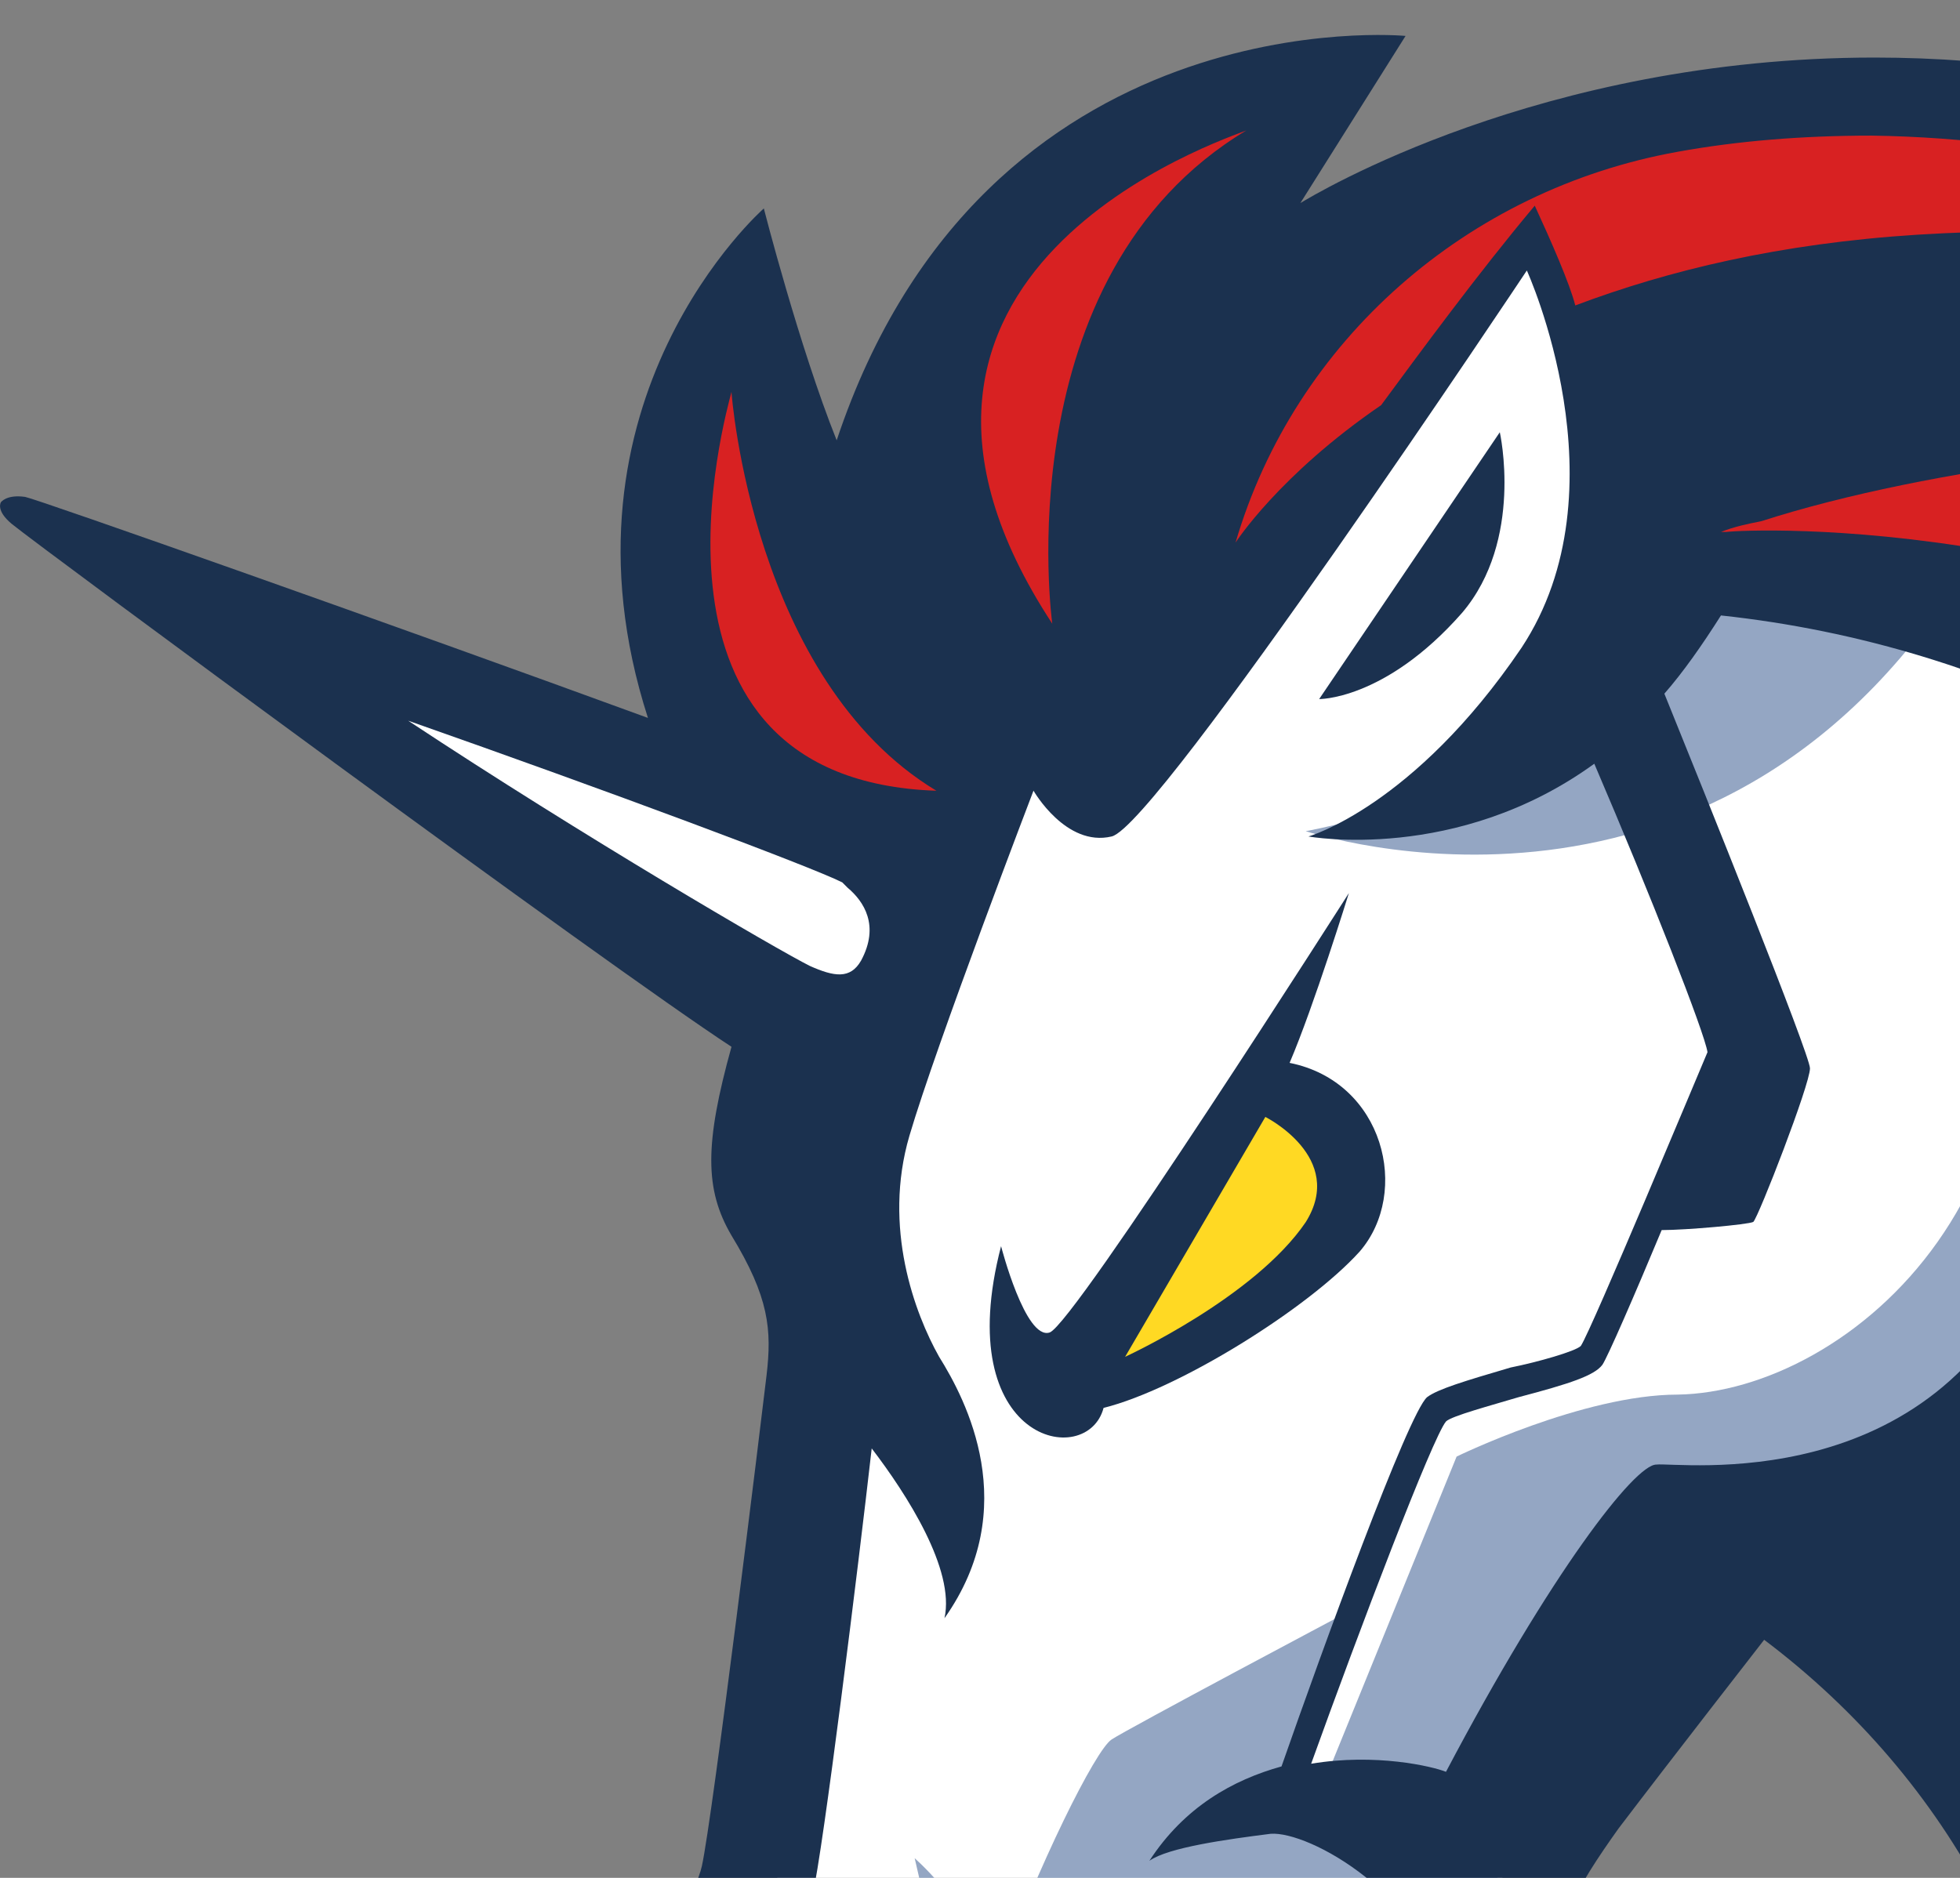 <svg width="24" height="23" viewBox="0 0 24 23" fill="none" xmlns="http://www.w3.org/2000/svg">
<rect x="0" y="0" width="24" height="23" fill="#808080" stroke="none"/>
<path d="M9.518 21.174L10.574 13.218L1.396 6.846L9.782 9.685L11.763 6.648L18.993 2.158L34.938 10.94L35.764 24.343L28.666 34.215L23.053 35.073L25.959 29.758V24.64L23.846 20.646L21.7 19.226L18.398 22.627V26.225L15.823 28.635L12.555 29.031L11.102 29.857L8.726 29.097L7.735 25.532L9.518 23.023V21.174Z" fill="white"/>
<path d="M24.176 6.78C22.426 6.417 20.511 6.516 20.511 6.516C20.511 6.516 19.884 9.421 15.988 10.181C16.021 10.181 21.138 11.931 24.176 6.78Z" fill="#94A6C3"/>
<path d="M25.759 33.125C27.872 31.475 29.457 29.197 30.183 26.622C30.216 26.523 30.513 26.358 30.711 26.225C31.041 26.027 31.372 25.862 31.438 25.598C31.57 24.839 31.636 24.047 31.636 23.254C31.636 22.957 31.338 22.66 31.041 22.363C30.81 22.165 30.579 21.934 30.579 21.769C30.249 18.764 28.863 15.958 26.651 13.911L26.419 14.142C28.565 16.156 29.952 18.896 30.249 21.802C30.282 22.066 30.546 22.33 30.81 22.594C31.041 22.792 31.305 23.089 31.305 23.221C31.305 23.98 31.239 24.74 31.108 25.499C31.074 25.631 30.777 25.763 30.546 25.895C30.216 26.06 29.919 26.225 29.853 26.49C29.061 29.296 27.245 31.739 24.835 33.323C25.264 32.399 26.618 29.395 27.344 27.876L27.212 22.99L23.019 18.929L20.642 19.26L18.034 23.485C18.034 23.485 19.256 25.037 17.539 26.853C15.855 28.635 14.535 29.032 14.535 29.032L13.313 28.371C13.676 27.909 14.402 27.216 14.964 26.754C15.921 25.961 16.879 25.895 16.879 25.037C16.912 23.254 14.997 23.749 14.997 23.749L14.303 24.41L14.006 26.853L12.554 28.669L12.389 28.635L10.012 28.107C10.012 28.107 11.464 27.348 11.695 26.49C11.927 25.664 11.233 22.924 11.2 22.759C11.233 22.792 11.893 23.353 12.191 24.278C12.719 22.825 13.412 21.439 13.61 21.306C13.808 21.174 16.482 19.755 16.482 19.755L15.591 22.099L16.251 21.736L17.836 17.84C17.836 17.84 19.388 17.081 20.543 17.081C22.623 17.048 25.693 14.506 24.307 9.95C24.703 10.115 31.57 13.548 32.758 20.283C33.65 25.466 30.711 30.319 25.759 33.125Z" fill="#94A6C3"/>
<path d="M17.903 7.506C18.662 6.614 18.365 5.294 18.365 5.294L16.153 8.562C16.12 8.562 16.946 8.595 17.903 7.506Z" fill="#1B314F"/>
<path d="M10.474 25.367L10.738 24.047C10.738 24.047 9.648 25.962 9.549 26.226C9.45 26.523 9.615 27.051 10.045 27.018C10.474 26.985 11.002 26.358 11.002 25.896C11.002 25.301 10.474 25.367 10.474 25.367Z" fill="#1B314F"/>
<path d="M30.086 4.369C30.086 4.369 31.737 4.435 33.453 4.633C29.591 1.596 25.926 0.705 22.955 0.705C18.861 0.705 16.088 2.388 15.923 2.487L17.211 0.44C17.211 0.44 12.061 -0.055 10.245 5.393C9.783 4.237 9.353 2.553 9.353 2.553C9.353 2.553 6.679 4.897 7.934 8.793C4.864 7.67 0.473 6.119 0.308 6.086C0.077 6.053 0.011 6.152 0.011 6.152C0.011 6.152 -0.055 6.251 0.143 6.416C0.506 6.713 7.439 11.83 8.957 12.821C8.627 14.009 8.627 14.57 8.957 15.132C9.419 15.891 9.452 16.287 9.386 16.848C9.32 17.41 8.726 22.262 8.594 22.857C8.462 23.451 7.075 25.564 7.142 26.191C7.208 26.818 8.066 29.492 8.825 29.79C9.386 29.988 10.773 30.417 11.697 30.417C12.027 30.417 12.325 30.351 12.457 30.219C13.018 29.724 13.183 29.625 13.579 29.625C13.612 29.625 13.645 29.625 13.678 29.625C13.843 29.625 14.041 29.657 14.273 29.657C14.801 29.657 15.494 29.558 15.989 29.096C16.715 28.37 17.97 27.38 18.366 26.917C18.861 26.29 19.125 25.432 18.993 24.573C18.894 23.781 19.324 23.088 19.819 22.395C20.446 21.569 21.602 20.084 21.602 20.084C23.879 21.8 25.299 24.408 25.299 27.314C25.299 32.464 20.809 36.623 15.263 36.623C14.405 36.623 13.579 36.524 12.754 36.326C15.296 37.218 17.442 37.515 19.192 37.515C22.922 37.515 24.903 36.161 24.903 36.161C24.903 36.161 24.21 37.053 23.087 38.076C23.12 38.076 23.12 38.076 23.12 38.076C29.294 37.218 32.298 32.133 32.298 32.133C32.298 32.133 32.067 33.784 31.77 34.907C39.99 28.733 38.603 21.008 38.571 20.744C38.637 20.843 39.462 21.833 39.891 22.361C41.212 8.76 30.086 4.369 30.086 4.369ZM17.442 26.092C17.31 26.257 16.748 26.752 16.352 27.116C15.956 27.479 15.527 27.842 15.197 28.172C15.065 28.304 14.801 28.37 14.405 28.37C14.273 28.37 14.14 28.37 14.041 28.37C13.975 28.37 13.909 28.37 13.843 28.37C13.777 28.37 13.744 28.37 13.711 28.37C13.612 28.37 13.513 28.37 13.414 28.37C13.909 27.71 15.362 26.191 15.857 25.861C16.451 25.465 16.748 25.069 16.385 24.375C16.022 23.682 15.065 23.847 15.065 23.847C15.065 23.847 15.626 23.616 16.121 23.616C15.494 23.451 14.702 23.616 14.338 23.979C13.942 24.342 14.008 25.63 13.843 26.455C13.678 27.314 13.117 27.743 12.259 28.535C11.796 28.964 11.466 29.096 11.202 29.096C10.641 28.997 9.981 28.832 9.518 28.667C9.188 28.238 8.693 26.818 8.561 26.224C8.66 25.894 9.056 25.201 9.254 24.805C9.651 24.045 9.882 23.616 9.948 23.22C10.08 22.659 10.509 19.192 10.674 17.74C11.103 18.301 11.697 19.225 11.565 19.82C12.523 18.466 11.829 17.145 11.499 16.617C11.202 16.089 10.806 15.033 11.136 13.91C11.466 12.788 12.655 9.684 12.655 9.684C12.655 9.684 13.051 10.378 13.612 10.245C14.173 10.114 18.696 3.313 18.696 3.313C18.696 3.313 19.918 5.987 18.63 7.935C17.31 9.882 16.022 10.245 16.022 10.245C16.022 10.245 17.838 10.576 19.522 9.354C20.215 10.972 20.875 12.655 20.908 12.887C20.809 13.118 19.489 16.287 19.357 16.485C19.291 16.551 18.828 16.683 18.498 16.749C17.937 16.914 17.607 17.013 17.475 17.112C17.244 17.31 16.187 20.216 15.692 21.635C15.098 21.8 14.504 22.13 14.074 22.791C14.306 22.626 15.032 22.527 15.56 22.46C16.022 22.427 17.442 23.187 17.805 24.606C17.805 24.639 17.805 24.639 17.805 24.672C17.871 25.201 17.706 25.696 17.442 26.092ZM14.338 26.488C14.636 26.059 14.603 25.333 14.636 25.102C14.669 24.87 14.735 24.441 14.999 24.375C15.263 24.309 15.89 24.408 15.89 24.87C15.89 25.3 15.428 25.399 15.098 25.696C14.867 25.927 14.405 26.422 14.338 26.488ZM27.511 20.183C27.841 18.499 27.874 17.046 27.775 15.858C29.063 17.575 29.855 19.654 30.086 21.8C30.119 22.064 30.383 22.328 30.647 22.593C30.878 22.791 31.142 23.055 31.142 23.22C31.142 23.979 31.076 24.738 30.944 25.498C30.911 25.597 30.614 25.762 30.383 25.894C30.053 26.059 29.756 26.224 29.69 26.488C28.964 29.03 27.412 31.275 25.332 32.86C28.402 29.657 29.888 24.375 27.511 20.183ZM25.431 33.157C27.577 31.506 29.228 29.195 29.954 26.587C29.987 26.488 30.284 26.323 30.482 26.191C30.812 26.026 31.142 25.828 31.209 25.564C31.34 24.805 31.407 24.012 31.407 23.22C31.407 22.923 31.109 22.626 30.812 22.328C30.647 22.13 30.383 21.899 30.383 21.734C30.119 19.324 29.162 17.046 27.676 15.165C27.016 11.203 24.375 9.981 24.309 9.948C24.375 10.047 26.091 12.524 24.903 15.429C23.681 18.367 20.545 17.905 20.281 17.938C20.017 17.938 18.993 19.258 17.706 21.701C17.541 21.635 16.848 21.47 16.055 21.602C16.649 19.951 17.541 17.608 17.706 17.41C17.772 17.343 18.267 17.211 18.597 17.112C19.224 16.947 19.522 16.848 19.621 16.716C19.687 16.617 20.017 15.858 20.347 15.066C20.644 15.066 21.403 14.999 21.469 14.966C21.535 14.9 22.163 13.283 22.163 13.085C22.163 12.92 20.875 9.717 20.38 8.496C20.611 8.232 20.842 7.902 21.073 7.538C27.841 8.265 33.123 14.009 33.123 20.975C33.123 26.323 29.987 30.978 25.431 33.157Z" fill="#1B314F"/>
<path d="M16.649 15.329C17.276 14.603 16.946 13.249 15.791 13.018C16.088 12.325 16.517 10.938 16.517 10.938C16.517 10.938 13.15 16.221 12.853 16.32C12.556 16.419 12.258 15.263 12.258 15.263C11.631 17.673 13.315 18.003 13.513 17.244C14.437 17.013 16.022 16.023 16.649 15.329Z" fill="#1B314F"/>
<path d="M13.777 16.618L15.494 13.68C15.494 13.68 16.485 14.175 15.989 14.968C15.362 15.892 13.777 16.618 13.777 16.618Z" fill="#FFD923"/>
<path d="M35.006 30.22C34.511 30.88 33.949 31.574 33.289 32.234C37.548 24.047 33.487 16.552 33.322 16.255C33.619 16.552 33.916 16.883 34.18 17.18C37.449 20.811 37.845 26.259 35.006 30.22Z" fill="#D82122"/>
<path d="M38.968 19.687C37.482 15.693 35.369 12.292 30.714 9.222C26.224 6.251 21.404 6.482 21.14 6.515C21.107 6.515 21.074 6.515 21.074 6.515C21.239 6.449 21.404 6.416 21.569 6.383C22.593 6.053 23.913 5.789 25.234 5.623C28.733 5.128 32.266 6.317 34.676 8.859C34.709 8.892 34.709 8.892 34.742 8.925C37.482 11.83 38.902 15.462 38.968 19.687Z" fill="#D82122"/>
<path d="M29.655 3.345C24.736 2.42 21.567 2.883 19.289 3.741C19.223 3.477 18.991 2.949 18.793 2.519C18.1 3.345 17.374 4.335 16.912 4.962C15.657 5.821 15.129 6.646 15.129 6.646C15.855 4.17 17.968 2.321 20.543 1.859C21.269 1.727 22.062 1.661 22.92 1.661C25.198 1.694 27.476 2.255 29.655 3.345Z" fill="#D82122"/>
<path d="M11.466 9.685C7.604 9.553 8.891 5.063 8.957 4.799C8.957 4.832 9.221 8.331 11.466 9.685Z" fill="#D82122"/>
<path d="M15.262 1.597C12.291 3.38 12.885 7.639 12.885 7.639C10.046 3.314 15.031 1.696 15.262 1.597Z" fill="#D82122"/>
<path d="M10.379 10.873C10.577 11.039 10.775 11.336 10.544 11.765C10.412 11.996 10.214 11.963 9.917 11.831C9.521 11.633 7.144 10.246 4.998 8.827C7.441 9.685 9.917 10.609 10.313 10.807C10.313 10.807 10.346 10.841 10.379 10.873Z" fill="white"/>
</svg>
